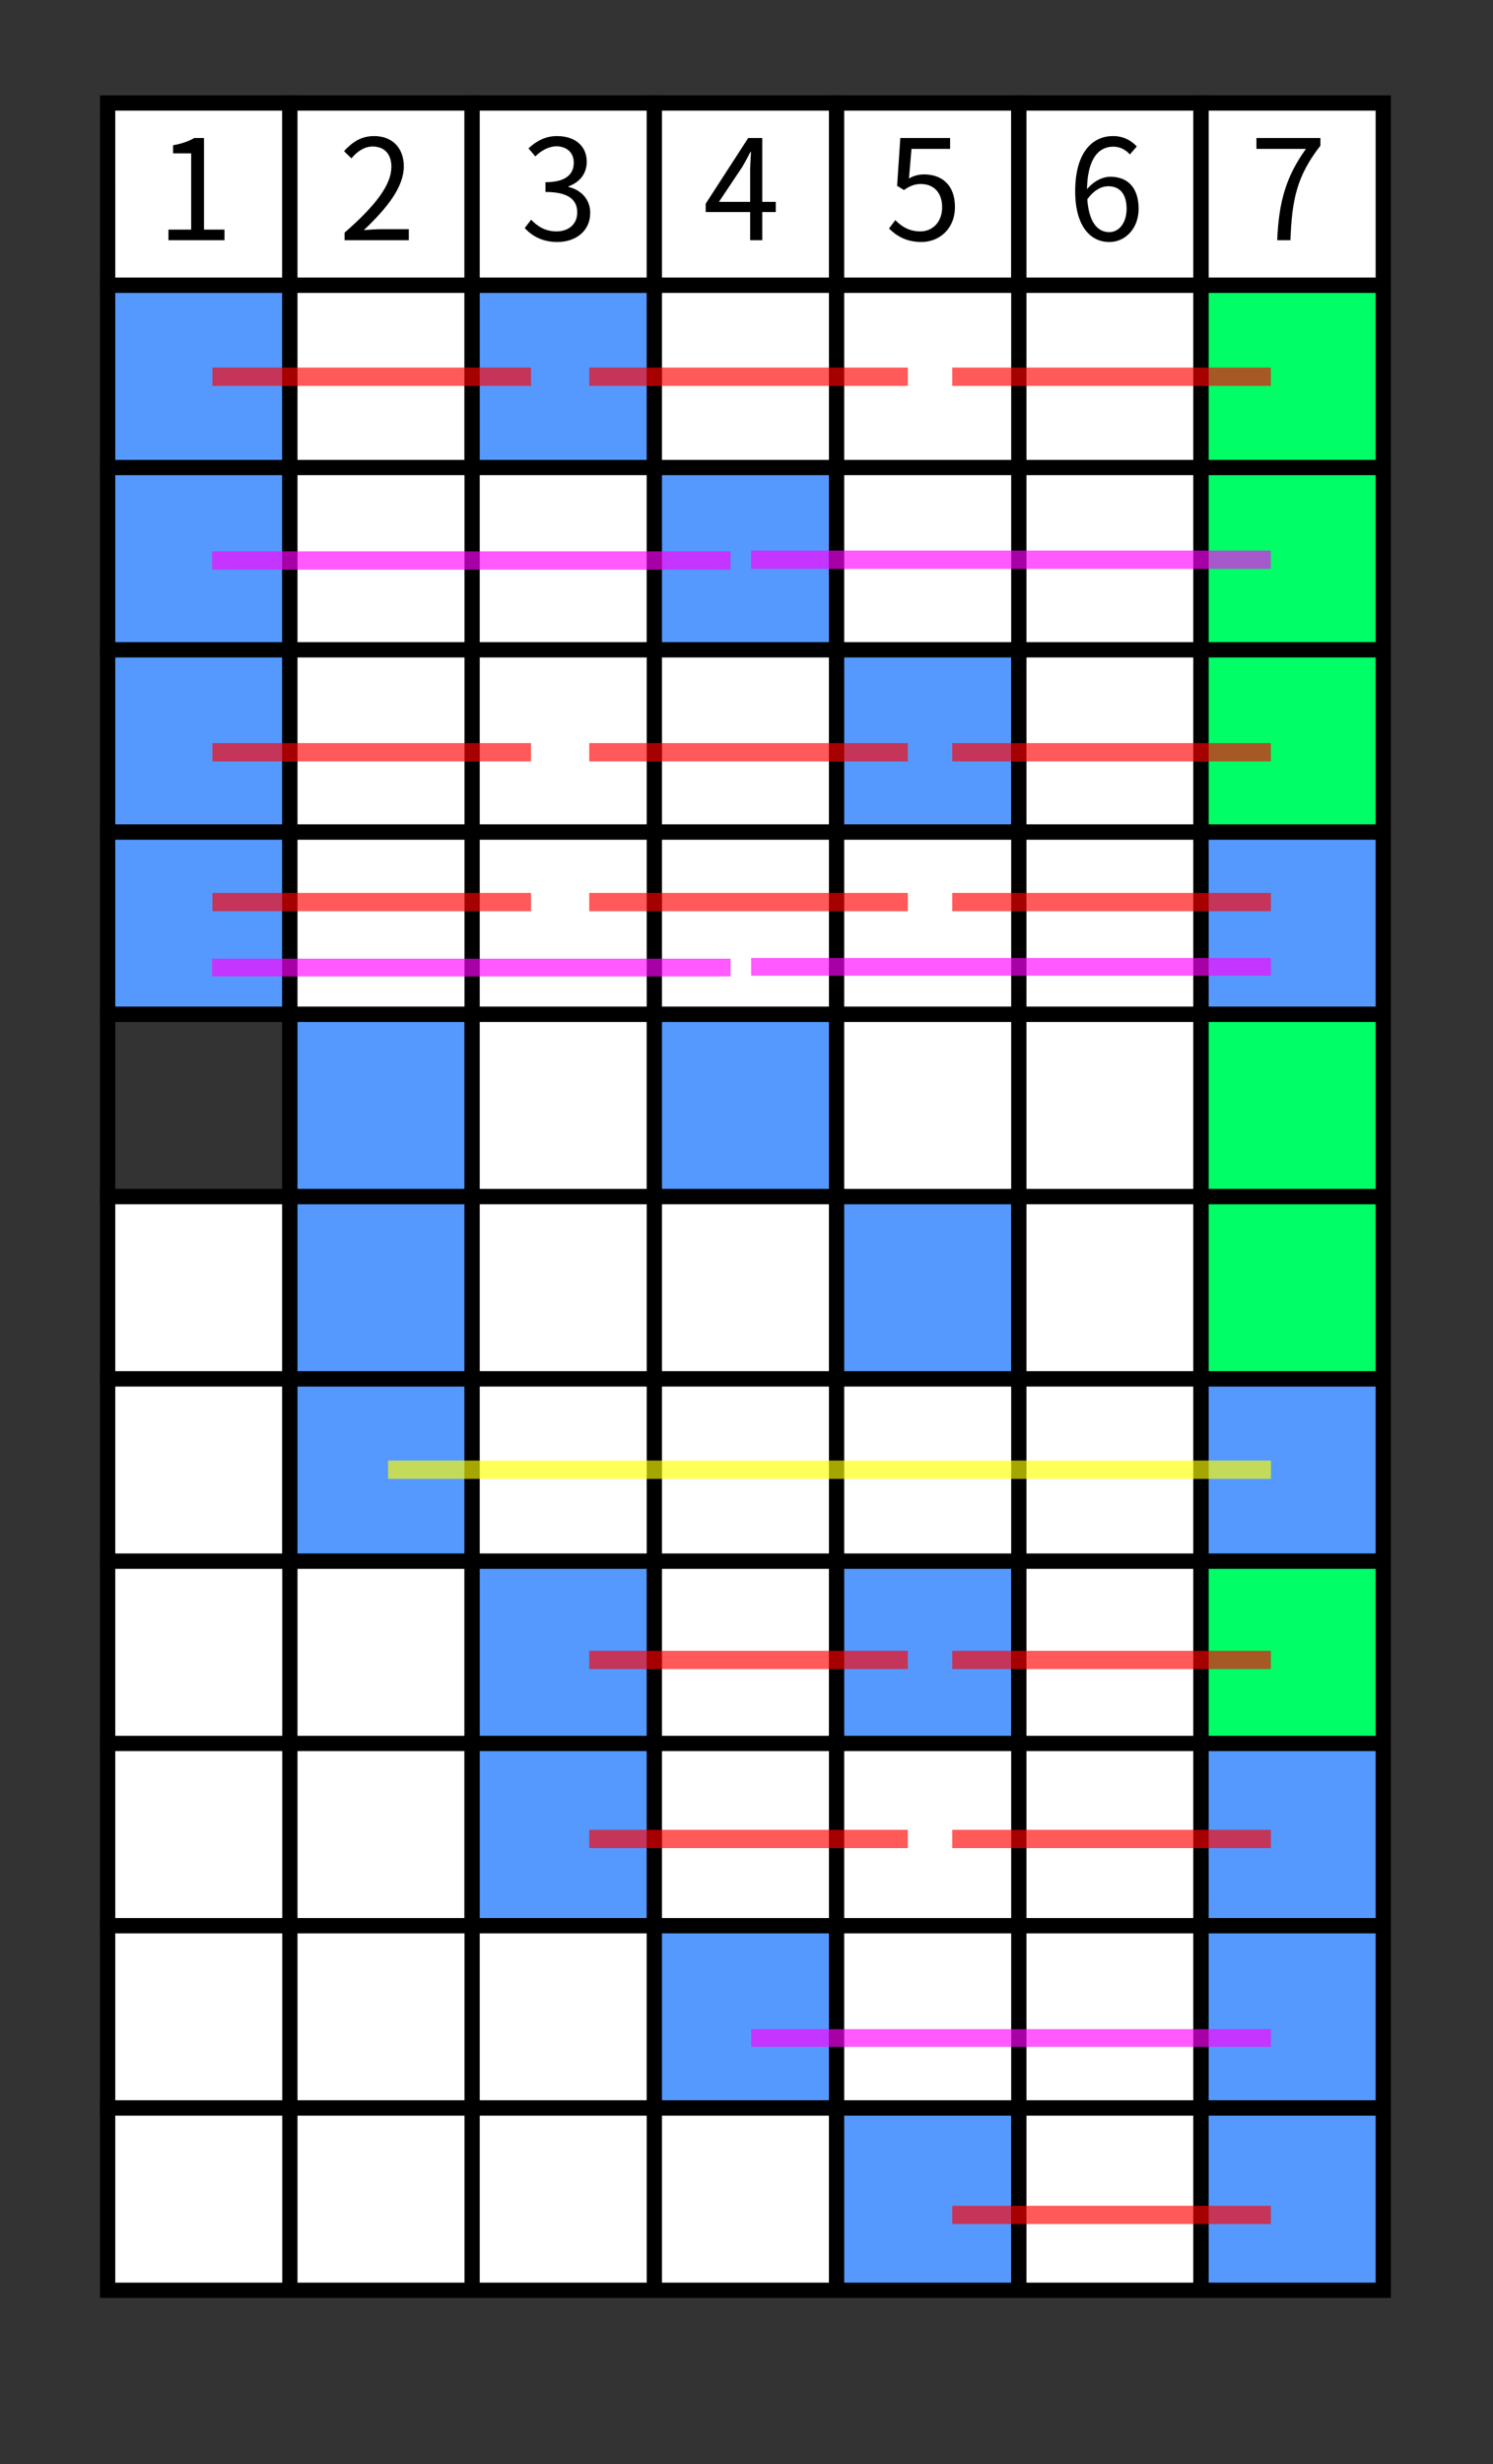 <svg xmlns="http://www.w3.org/2000/svg" width="400" height="660" viewBox="0 0 105.833 174.625"><rect x="0" y="0" width="105.833" height="174.625" fill="#333333" stroke="none"/><path d="M7.63 7.3h12.918v12.917H7.631z" fill="#fff" stroke="#000" stroke-width="1.082"/><path d="M11.942 17.023h3.971v-.751h-1.452v-6.49h-.691c-.395.227-.86.395-1.502.514v.573h1.284v5.403h-1.61z" aria-label="1" font-weight="400" font-size="9.878" font-family="sans-serif" letter-spacing="0" word-spacing="0" stroke-width=".265"/><path d="M20.548 7.3h12.918v12.917H20.548z" fill="#fff" stroke="#000" stroke-width="1.082"/><path d="M24.425 17.023h4.554v-.78h-2.005c-.366 0-.81.039-1.185.068 1.699-1.61 2.835-3.081 2.835-4.524 0-1.294-.81-2.143-2.104-2.143-.92 0-1.541.425-2.134 1.067l.524.513c.395-.474.908-.84 1.5-.84.9 0 1.334.603 1.334 1.433 0 1.245-1.047 2.687-3.319 4.672z" aria-label="2" font-weight="400" font-size="9.878" font-family="sans-serif" letter-spacing="0" word-spacing="0" stroke-width=".265"/><path d="M33.466 7.3h12.918v12.917H33.466z" fill="#fff" stroke="#000" stroke-width="1.082"/><path d="M39.516 17.151c1.285 0 2.322-.77 2.322-2.064 0-.988-.682-1.64-1.541-1.838v-.04c.77-.286 1.294-.868 1.294-1.748 0-1.165-.89-1.817-2.104-1.817-.84 0-1.482.365-2.025.87l.484.572c.405-.405.919-.701 1.501-.721.751.02 1.225.464 1.225 1.166 0 .78-.513 1.382-2.005 1.382v.692c1.67 0 2.252.583 2.252 1.452 0 .83-.612 1.343-1.472 1.343-.82 0-1.373-.385-1.797-.83l-.455.593c.474.514 1.186.988 2.321.988z" aria-label="3" font-weight="400" font-size="9.878" font-family="sans-serif" letter-spacing="0" word-spacing="0" stroke-width=".265"/><path d="M46.384 7.3h12.918v12.917H46.384z" fill="#fff" stroke="#000" stroke-width="1.082"/><path d="M50.963 14.306l1.65-2.47c.207-.355.404-.71.582-1.066h.04c-.02.375-.06.958-.06 1.314v2.222zm4.03 0h-.958V9.782h-.998l-3.013 4.653v.592h3.151v1.996h.86v-1.996h.958z" aria-label="4" font-weight="400" font-size="9.878" font-family="sans-serif" letter-spacing="0" word-spacing="0" stroke-width=".265"/><path d="M59.302 7.3H72.22v12.917H59.302z" fill="#fff" stroke="#000" stroke-width="1.082"/><path d="M65.323 17.151c1.224 0 2.37-.899 2.37-2.49 0-1.59-.978-2.3-2.183-2.3-.434 0-.76.108-1.076.286l.177-2.094h2.737v-.77H63.82l-.227 3.387.484.297c.415-.277.721-.425 1.205-.425.909 0 1.502.612 1.502 1.65 0 1.056-.692 1.708-1.541 1.708-.84 0-1.364-.385-1.778-.8l-.445.593c.484.484 1.176.958 2.302.958z" aria-label="5" font-weight="400" font-size="9.878" font-family="sans-serif" letter-spacing="0" word-spacing="0" stroke-width=".265"/><path d="M72.22 7.3h12.918v12.917H72.22z" fill="#fff" stroke="#000" stroke-width="1.082"/><path d="M78.636 16.45c-.91 0-1.452-.82-1.561-2.322.474-.671 1.027-.928 1.482-.928.879 0 1.303.622 1.303 1.6 0 .988-.533 1.65-1.224 1.65zm1.946-6.065a2.224 2.224 0 0 0-1.69-.741c-1.402 0-2.676 1.086-2.676 3.921 0 2.39 1.027 3.586 2.42 3.586 1.126 0 2.074-.948 2.074-2.35 0-1.512-.78-2.273-2.005-2.273-.573 0-1.205.336-1.65.88.04-2.253.88-3.013 1.867-3.013.445 0 .88.207 1.166.553z" aria-label="6" font-weight="400" font-size="9.878" font-family="sans-serif" letter-spacing="0" word-spacing="0" stroke-width=".265"/><path d="M85.138 7.3h12.918v12.917H85.138z" fill="#fff" stroke="#000" stroke-width="1.082"/><path d="M90.536 17.023h.938c.11-2.835.425-4.515 2.124-6.698v-.543h-4.534v.77h3.507c-1.413 1.976-1.916 3.725-2.035 6.47z" aria-label="7" font-weight="400" font-size="9.878" font-family="sans-serif" letter-spacing="0" word-spacing="0" stroke-width=".265"/><path stroke="#000" stroke-width="1.082" d="M7.63 20.218h12.918v12.918H7.63z" fill="#59f"/><path fill="#fff" stroke="#000" stroke-width="1.082" d="M20.548 20.218h12.918v12.918H20.548z"/><path stroke="#000" stroke-width="1.082" d="M33.466 20.218h12.918v12.918H33.466z" fill="#59f"/><path fill="#fff" stroke="#000" stroke-width="1.082" d="M46.384 20.218h12.918v12.918H46.384zM59.302 20.218H72.22v12.918H59.302zM72.22 20.218h12.917v12.918H72.22z"/><path stroke="#000" stroke-width="1.082" d="M85.137 20.218h12.918v12.918H85.137z" fill="#0f6"/><path stroke="#000" stroke-width="1.082" d="M7.63 33.135h12.918v12.918H7.63z" fill="#59f"/><path fill="#fff" stroke="#000" stroke-width="1.082" d="M20.548 33.135h12.918v12.918H20.548zM33.466 33.135h12.918v12.918H33.466z"/><path fill="#59f" stroke="#000" stroke-width="1.082" d="M46.384 33.135h12.918v12.918H46.384z"/><path fill="#fff" stroke="#000" stroke-width="1.082" d="M59.302 33.135H72.22v12.918H59.302zM72.22 33.135h12.917v12.918H72.22z"/><path stroke="#000" stroke-width="1.082" d="M85.137 33.135h12.918v12.918H85.137z" fill="#0f6"/><g><path stroke="#000" stroke-width="1.082" d="M7.63 46.053h12.918v12.918H7.63z" fill="#59f"/><path fill="#fff" stroke="#000" stroke-width="1.082" d="M20.548 46.053h12.918v12.918H20.548zM33.466 46.053h12.918v12.918H33.466zM46.384 46.053h12.918v12.918H46.384z"/><path fill="#59f" stroke="#000" stroke-width="1.082" d="M59.302 46.053H72.22v12.918H59.302z"/><path fill="#fff" stroke="#000" stroke-width="1.082" d="M72.22 46.053h12.917v12.918H72.22z"/><path stroke="#000" stroke-width="1.082" d="M85.137 46.053h12.918v12.918H85.137z" fill="#0f6"/></g><g><path stroke="#000" stroke-width="1.082" d="M7.63 58.971h12.918V71.89H7.63z" fill="#59f"/><path fill="#fff" stroke="#000" stroke-width="1.082" d="M20.548 58.971h12.918V71.89H20.548zM33.466 58.971h12.918V71.89H33.466zM46.384 58.971h12.918V71.89H46.384zM59.302 58.971H72.22V71.89H59.302zM72.22 58.971h12.917V71.89H72.22z"/><path fill="#59f" stroke="#000" stroke-width="1.082" d="M85.137 58.971h12.918V71.89H85.137z"/></g><g><path fill="none" stroke="#000" stroke-width="1.082" d="M7.63 71.889h12.918v12.918H7.63z"/><path stroke="#000" stroke-width="1.082" d="M20.548 71.889h12.918v12.918H20.548z" fill="#59f"/><path fill="#fff" stroke="#000" stroke-width="1.082" d="M33.466 71.889h12.918v12.918H33.466z"/><path fill="#59f" stroke="#000" stroke-width="1.082" d="M46.384 71.889h12.918v12.918H46.384z"/><path fill="#fff" stroke="#000" stroke-width="1.082" d="M59.302 71.889H72.22v12.918H59.302zM72.22 71.889h12.917v12.918H72.22z"/><path stroke="#000" stroke-width="1.082" d="M85.137 71.889h12.918v12.918H85.137z" fill="#0f6"/></g><g><path fill="#fff" stroke="#000" stroke-width="1.082" d="M7.63 84.807h12.918v12.918H7.63z"/><path stroke="#000" stroke-width="1.082" d="M20.548 84.807h12.918v12.918H20.548z" fill="#59f"/><path fill="#fff" stroke="#000" stroke-width="1.082" d="M33.466 84.807h12.918v12.918H33.466zM46.384 84.807h12.918v12.918H46.384z"/><path fill="#59f" stroke="#000" stroke-width="1.082" d="M59.302 84.807H72.22v12.918H59.302z"/><path fill="#fff" stroke="#000" stroke-width="1.082" d="M72.22 84.807h12.917v12.918H72.22z"/><path stroke="#000" stroke-width="1.082" d="M85.137 84.807h12.918v12.918H85.137z" fill="#0f6"/></g><g><path fill="#fff" stroke="#000" stroke-width="1.082" d="M7.63 97.725h12.918v12.918H7.63z"/><path stroke="#000" stroke-width="1.082" d="M20.548 97.725h12.918v12.918H20.548z" fill="#59f"/><path fill="#fff" stroke="#000" stroke-width="1.082" d="M33.466 97.725h12.918v12.918H33.466zM46.384 97.725h12.918v12.918H46.384zM59.302 97.725H72.22v12.918H59.302zM72.22 97.725h12.917v12.918H72.22z"/><path stroke="#000" stroke-width="1.082" d="M85.137 97.725h12.918v12.918H85.137z" fill="#59f"/></g><g fill="none" stroke="red" stroke-width="1.296"><path d="M41.767 26.698h22.586M15.057 26.698h22.586M67.5 26.698h22.586" opacity=".65"/></g><g opacity=".65" fill="none" stroke="red" stroke-width="1.296"><path d="M41.767 53.313h22.586M15.057 53.313h22.586M67.5 53.313h22.586"/></g><g opacity=".65" fill="none" stroke="red" stroke-width="1.296"><path d="M41.767 63.93h22.586M15.057 63.93h22.586M67.5 63.93h22.586"/></g><g fill="none" stroke="#f0f"><path d="M-8.448 38.825h22.586" opacity=".65" stroke-width="1.296" transform="matrix(1.627 0 0 1 28.782 .898)"/><path d="M15.034 38.77h22.641" opacity=".652" stroke-width="1.298" transform="matrix(1.627 0 0 1 28.782 .898)"/></g><g fill="none" stroke="#f0f" stroke-width="1.338"><path d="M15.034 67.722h36.754" opacity=".65" transform="matrix(1 0 0 .938 0 5.047)"/><path d="M53.246 67.668H90.09" opacity=".652" transform="matrix(1 0 0 .938 0 5.047)"/></g><path d="M27.51 104.159h62.58" opacity=".652" fill="none" stroke="#ff0" stroke-width="1.296"/><g><path fill="#fff" stroke="#000" stroke-width="1.082" d="M7.63 110.643h12.918v12.918H7.63zM20.548 110.643h12.918v12.918H20.548z"/><path stroke="#000" stroke-width="1.082" d="M33.466 110.643h12.918v12.918H33.466z" fill="#59f"/><path fill="#fff" stroke="#000" stroke-width="1.082" d="M46.384 110.643h12.918v12.918H46.384z"/><path fill="#59f" stroke="#000" stroke-width="1.082" d="M59.302 110.643H72.22v12.918H59.302z"/><path fill="#fff" stroke="#000" stroke-width="1.082" d="M72.22 110.643h12.917v12.918H72.22z"/><path stroke="#000" stroke-width="1.082" d="M85.137 110.643h12.918v12.918H85.137z" fill="#0f6"/></g><g><path fill="#fff" stroke="#000" stroke-width="1.082" d="M7.63 123.56h12.918v12.918H7.63zM20.548 123.56h12.918v12.918H20.548z"/><path stroke="#000" stroke-width="1.082" d="M33.466 123.56h12.918v12.918H33.466z" fill="#59f"/><path fill="#fff" stroke="#000" stroke-width="1.082" d="M46.384 123.56h12.918v12.918H46.384zM59.302 123.56H72.22v12.918H59.302zM72.22 123.56h12.917v12.918H72.22z"/><path fill="#59f" stroke="#000" stroke-width="1.082" d="M85.137 123.56h12.918v12.918H85.137z"/></g><g><path fill="#fff" stroke="#000" stroke-width="1.082" d="M7.63 136.478h12.918v12.918H7.63zM20.548 136.478h12.918v12.918H20.548zM33.466 136.478h12.918v12.918H33.466z"/><path stroke="#000" stroke-width="1.082" d="M46.384 136.478h12.918v12.918H46.384z" fill="#59f"/><path fill="#fff" stroke="#000" stroke-width="1.082" d="M59.302 136.478H72.22v12.918H59.302zM72.22 136.478h12.917v12.918H72.22z"/><path stroke="#000" stroke-width="1.082" d="M85.137 136.478h12.918v12.918H85.137z" fill="#59f"/></g><g opacity=".65" fill="none" stroke="red" stroke-width="1.296"><path d="M41.767 117.641h22.586M67.5 117.641h22.586"/></g><g opacity=".65" fill="none" stroke="red" stroke-width="1.296"><path d="M41.767 130.329h22.586M67.5 130.329h22.586"/></g><g><path fill="#fff" stroke="#000" stroke-width="1.082" d="M7.63 149.396h12.918v12.918H7.63zM20.548 149.396h12.918v12.918H20.548zM33.466 149.396h12.918v12.918H33.466zM46.384 149.396h12.918v12.918H46.384z"/><path stroke="#000" stroke-width="1.082" d="M59.302 149.396H72.22v12.918H59.302z" fill="#59f"/><path fill="#fff" stroke="#000" stroke-width="1.082" d="M72.22 149.396h12.917v12.918H72.22z"/><path stroke="#000" stroke-width="1.082" d="M85.137 149.396h12.918v12.918H85.137z" fill="#59f"/></g><g><path d="M53.246 67.668H90.09" opacity=".652" fill="none" stroke="#f0f" stroke-width="1.338" transform="matrix(1 0 0 .938 0 80.962)"/></g><g opacity=".65"><path d="M67.5 156.973h22.586" fill="none" stroke="red" stroke-width="1.296"/></g></svg>